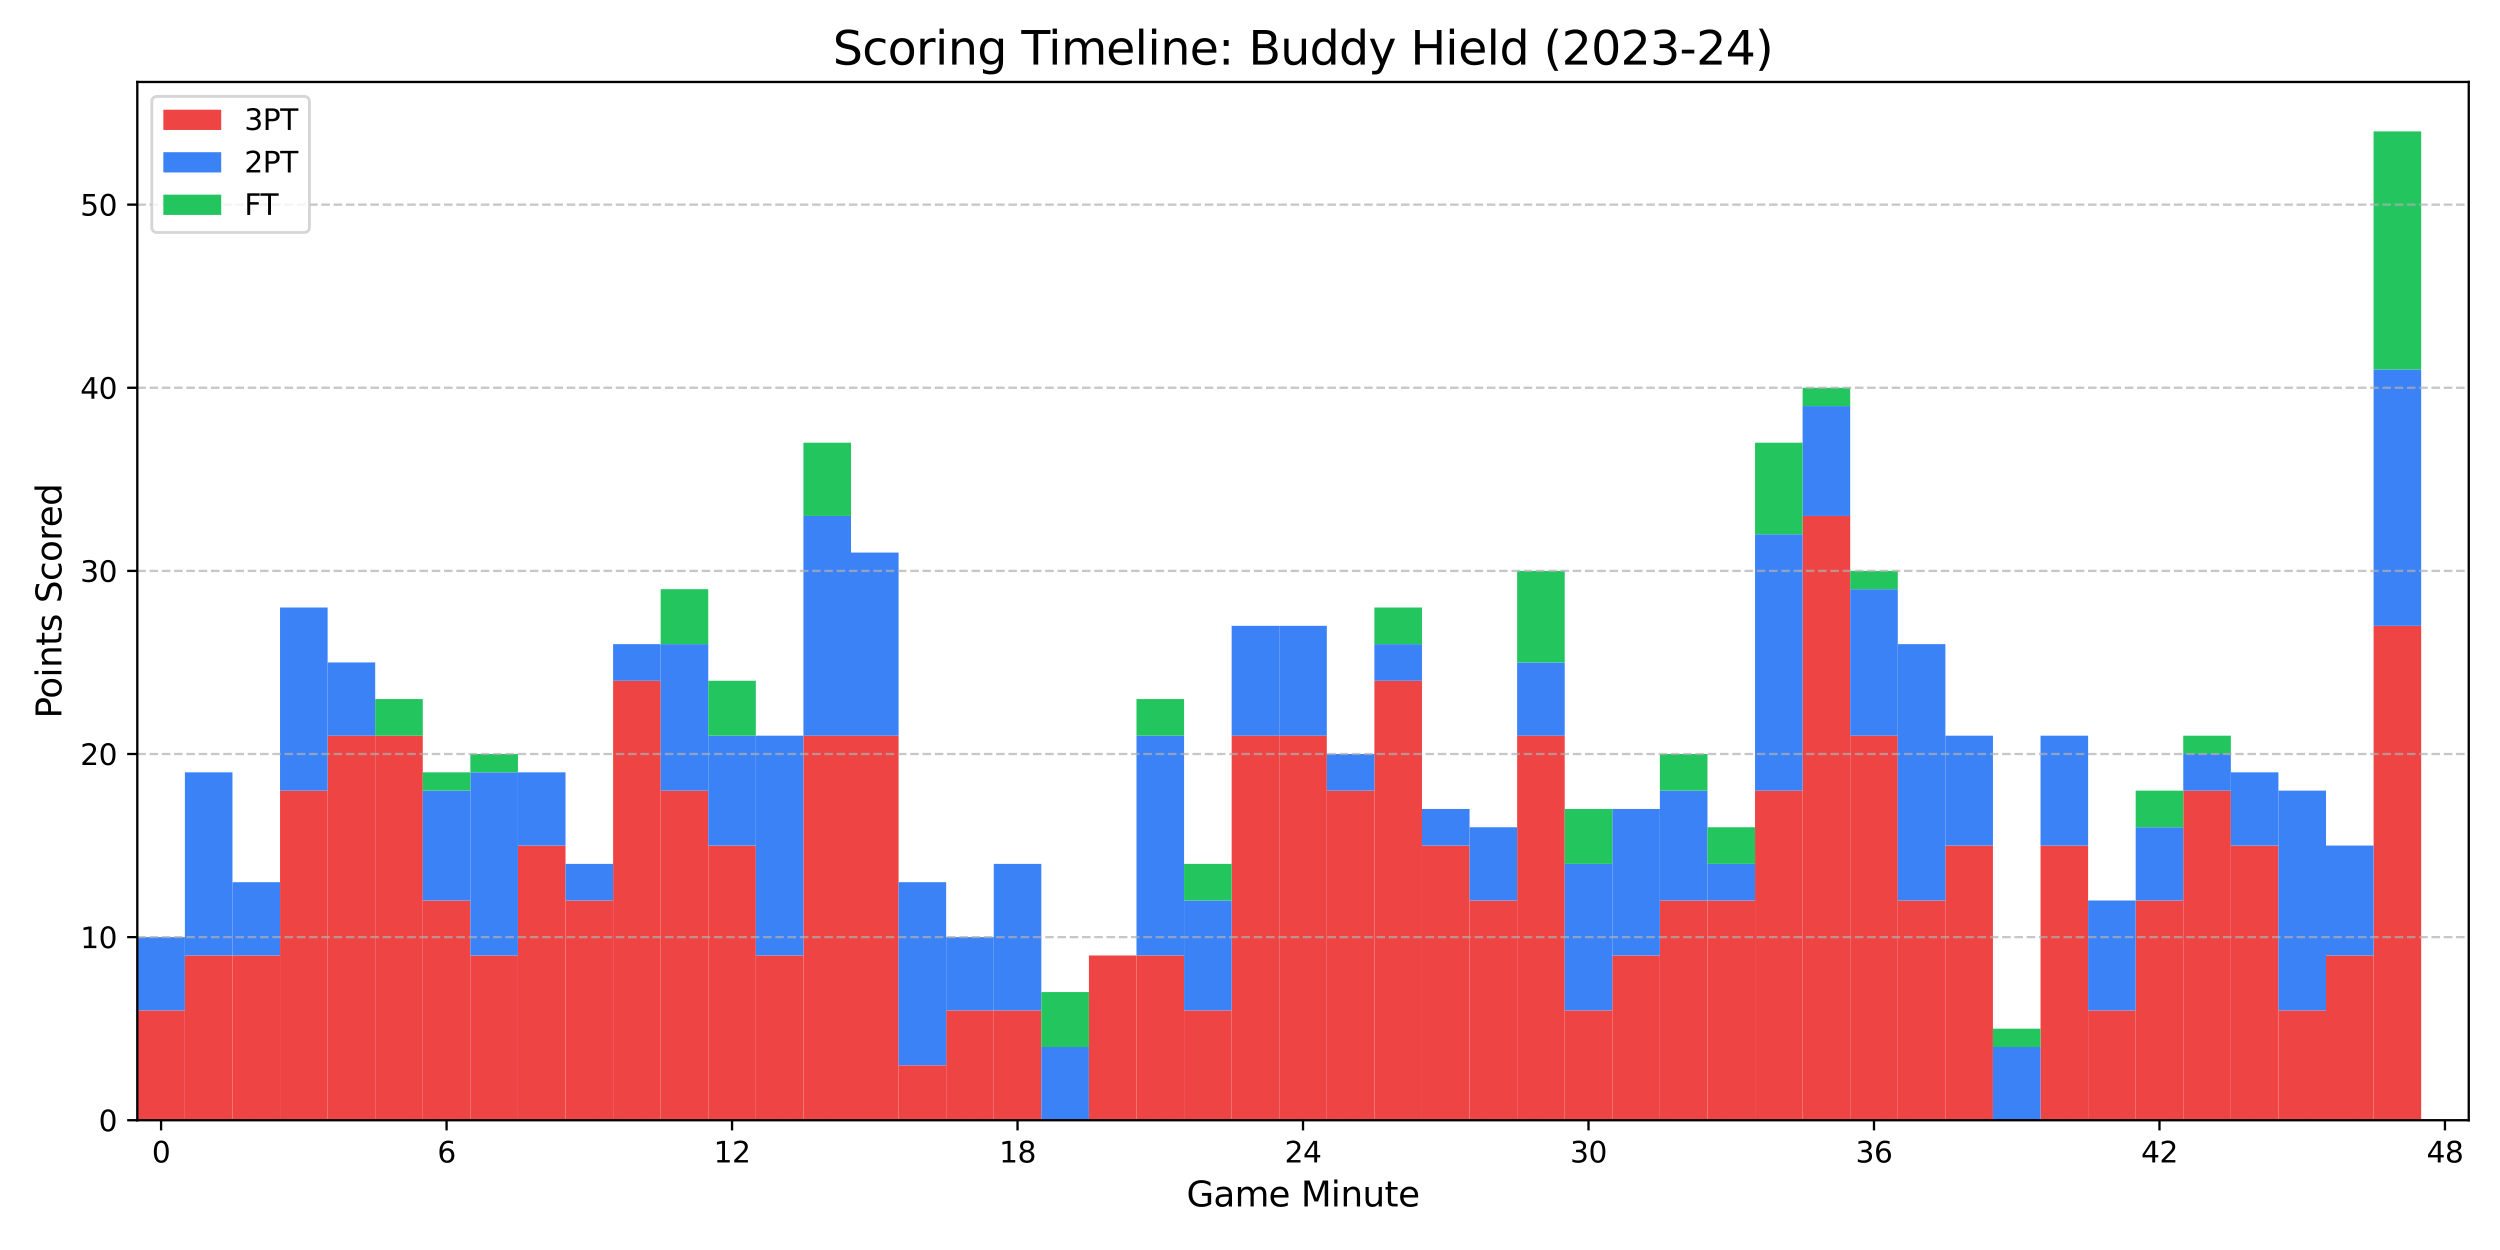 <?xml version="1.0" encoding="utf-8" standalone="no"?>
<!DOCTYPE svg PUBLIC "-//W3C//DTD SVG 1.1//EN"
  "http://www.w3.org/Graphics/SVG/1.1/DTD/svg11.dtd">
<svg xmlns:xlink="http://www.w3.org/1999/xlink" width="864pt" height="432pt" viewBox="0 0 864 432" xmlns="http://www.w3.org/2000/svg" version="1.1">
 <defs>
  <style type="text/css">*{stroke-linejoin: round; stroke-linecap: butt}</style>
 </defs>
 <g id="figure_1">
  <g id="patch_1">
   <path d="M 0 432 
L 864 432 
L 864 0 
L 0 0 
z
" style="fill: #ffffff"/>
  </g>
  <g id="axes_1">
   <g id="patch_2">
    <path d="M 47.45 387.16 
L 853.2 387.16 
L 853.2 28.32 
L 47.45 28.32 
z
" style="fill: #ffffff"/>
   </g>
   <g id="patch_3">
    <path d="M 47.45 387.16 
L 63.894 387.16 
L 63.894 349.188 
L 47.45 349.188 
z
" clip-path="url(#p831d586663)" style="fill: #ef4444"/>
   </g>
   <g id="patch_4">
    <path d="M 63.894 387.16 
L 80.338 387.16 
L 80.338 330.201 
L 63.894 330.201 
z
" clip-path="url(#p831d586663)" style="fill: #ef4444"/>
   </g>
   <g id="patch_5">
    <path d="M 80.338 387.16 
L 96.782 387.16 
L 96.782 330.201 
L 80.338 330.201 
z
" clip-path="url(#p831d586663)" style="fill: #ef4444"/>
   </g>
   <g id="patch_6">
    <path d="M 96.782 387.16 
L 113.226 387.16 
L 113.226 273.243 
L 96.782 273.243 
z
" clip-path="url(#p831d586663)" style="fill: #ef4444"/>
   </g>
   <g id="patch_7">
    <path d="M 113.226 387.16 
L 129.669 387.16 
L 129.669 254.256 
L 113.226 254.256 
z
" clip-path="url(#p831d586663)" style="fill: #ef4444"/>
   </g>
   <g id="patch_8">
    <path d="M 129.669 387.16 
L 146.113 387.16 
L 146.113 254.256 
L 129.669 254.256 
z
" clip-path="url(#p831d586663)" style="fill: #ef4444"/>
   </g>
   <g id="patch_9">
    <path d="M 146.113 387.16 
L 162.557 387.16 
L 162.557 311.215 
L 146.113 311.215 
z
" clip-path="url(#p831d586663)" style="fill: #ef4444"/>
   </g>
   <g id="patch_10">
    <path d="M 162.557 387.16 
L 179.001 387.16 
L 179.001 330.201 
L 162.557 330.201 
z
" clip-path="url(#p831d586663)" style="fill: #ef4444"/>
   </g>
   <g id="patch_11">
    <path d="M 179.001 387.16 
L 195.445 387.16 
L 195.445 292.229 
L 179.001 292.229 
z
" clip-path="url(#p831d586663)" style="fill: #ef4444"/>
   </g>
   <g id="patch_12">
    <path d="M 195.445 387.16 
L 211.889 387.16 
L 211.889 311.215 
L 195.445 311.215 
z
" clip-path="url(#p831d586663)" style="fill: #ef4444"/>
   </g>
   <g id="patch_13">
    <path d="M 211.889 387.16 
L 228.333 387.16 
L 228.333 235.27 
L 211.889 235.27 
z
" clip-path="url(#p831d586663)" style="fill: #ef4444"/>
   </g>
   <g id="patch_14">
    <path d="M 228.333 387.16 
L 244.777 387.16 
L 244.777 273.243 
L 228.333 273.243 
z
" clip-path="url(#p831d586663)" style="fill: #ef4444"/>
   </g>
   <g id="patch_15">
    <path d="M 244.777 387.16 
L 261.22 387.16 
L 261.22 292.229 
L 244.777 292.229 
z
" clip-path="url(#p831d586663)" style="fill: #ef4444"/>
   </g>
   <g id="patch_16">
    <path d="M 261.22 387.16 
L 277.664 387.16 
L 277.664 330.201 
L 261.22 330.201 
z
" clip-path="url(#p831d586663)" style="fill: #ef4444"/>
   </g>
   <g id="patch_17">
    <path d="M 277.664 387.16 
L 294.108 387.16 
L 294.108 254.256 
L 277.664 254.256 
z
" clip-path="url(#p831d586663)" style="fill: #ef4444"/>
   </g>
   <g id="patch_18">
    <path d="M 294.108 387.16 
L 310.552 387.16 
L 310.552 254.256 
L 294.108 254.256 
z
" clip-path="url(#p831d586663)" style="fill: #ef4444"/>
   </g>
   <g id="patch_19">
    <path d="M 310.552 387.16 
L 326.996 387.16 
L 326.996 368.174 
L 310.552 368.174 
z
" clip-path="url(#p831d586663)" style="fill: #ef4444"/>
   </g>
   <g id="patch_20">
    <path d="M 326.996 387.16 
L 343.44 387.16 
L 343.44 349.188 
L 326.996 349.188 
z
" clip-path="url(#p831d586663)" style="fill: #ef4444"/>
   </g>
   <g id="patch_21">
    <path d="M 343.44 387.16 
L 359.884 387.16 
L 359.884 349.188 
L 343.44 349.188 
z
" clip-path="url(#p831d586663)" style="fill: #ef4444"/>
   </g>
   <g id="patch_22">
    <path d="M 359.884 387.16 
L 376.328 387.16 
L 376.328 387.16 
L 359.884 387.16 
z
" clip-path="url(#p831d586663)" style="fill: #ef4444"/>
   </g>
   <g id="patch_23">
    <path d="M 376.328 387.16 
L 392.771 387.16 
L 392.771 330.201 
L 376.328 330.201 
z
" clip-path="url(#p831d586663)" style="fill: #ef4444"/>
   </g>
   <g id="patch_24">
    <path d="M 392.771 387.16 
L 409.215 387.16 
L 409.215 330.201 
L 392.771 330.201 
z
" clip-path="url(#p831d586663)" style="fill: #ef4444"/>
   </g>
   <g id="patch_25">
    <path d="M 409.215 387.16 
L 425.659 387.16 
L 425.659 349.188 
L 409.215 349.188 
z
" clip-path="url(#p831d586663)" style="fill: #ef4444"/>
   </g>
   <g id="patch_26">
    <path d="M 425.659 387.16 
L 442.103 387.16 
L 442.103 254.256 
L 425.659 254.256 
z
" clip-path="url(#p831d586663)" style="fill: #ef4444"/>
   </g>
   <g id="patch_27">
    <path d="M 442.103 387.16 
L 458.547 387.16 
L 458.547 254.256 
L 442.103 254.256 
z
" clip-path="url(#p831d586663)" style="fill: #ef4444"/>
   </g>
   <g id="patch_28">
    <path d="M 458.547 387.16 
L 474.991 387.16 
L 474.991 273.243 
L 458.547 273.243 
z
" clip-path="url(#p831d586663)" style="fill: #ef4444"/>
   </g>
   <g id="patch_29">
    <path d="M 474.991 387.16 
L 491.435 387.16 
L 491.435 235.27 
L 474.991 235.27 
z
" clip-path="url(#p831d586663)" style="fill: #ef4444"/>
   </g>
   <g id="patch_30">
    <path d="M 491.435 387.16 
L 507.879 387.16 
L 507.879 292.229 
L 491.435 292.229 
z
" clip-path="url(#p831d586663)" style="fill: #ef4444"/>
   </g>
   <g id="patch_31">
    <path d="M 507.879 387.16 
L 524.322 387.16 
L 524.322 311.215 
L 507.879 311.215 
z
" clip-path="url(#p831d586663)" style="fill: #ef4444"/>
   </g>
   <g id="patch_32">
    <path d="M 524.322 387.16 
L 540.766 387.16 
L 540.766 254.256 
L 524.322 254.256 
z
" clip-path="url(#p831d586663)" style="fill: #ef4444"/>
   </g>
   <g id="patch_33">
    <path d="M 540.766 387.16 
L 557.21 387.16 
L 557.21 349.188 
L 540.766 349.188 
z
" clip-path="url(#p831d586663)" style="fill: #ef4444"/>
   </g>
   <g id="patch_34">
    <path d="M 557.21 387.16 
L 573.654 387.16 
L 573.654 330.201 
L 557.21 330.201 
z
" clip-path="url(#p831d586663)" style="fill: #ef4444"/>
   </g>
   <g id="patch_35">
    <path d="M 573.654 387.16 
L 590.098 387.16 
L 590.098 311.215 
L 573.654 311.215 
z
" clip-path="url(#p831d586663)" style="fill: #ef4444"/>
   </g>
   <g id="patch_36">
    <path d="M 590.098 387.16 
L 606.542 387.16 
L 606.542 311.215 
L 590.098 311.215 
z
" clip-path="url(#p831d586663)" style="fill: #ef4444"/>
   </g>
   <g id="patch_37">
    <path d="M 606.542 387.16 
L 622.986 387.16 
L 622.986 273.243 
L 606.542 273.243 
z
" clip-path="url(#p831d586663)" style="fill: #ef4444"/>
   </g>
   <g id="patch_38">
    <path d="M 622.986 387.16 
L 639.43 387.16 
L 639.43 178.311 
L 622.986 178.311 
z
" clip-path="url(#p831d586663)" style="fill: #ef4444"/>
   </g>
   <g id="patch_39">
    <path d="M 639.43 387.16 
L 655.873 387.16 
L 655.873 254.256 
L 639.43 254.256 
z
" clip-path="url(#p831d586663)" style="fill: #ef4444"/>
   </g>
   <g id="patch_40">
    <path d="M 655.873 387.16 
L 672.317 387.16 
L 672.317 311.215 
L 655.873 311.215 
z
" clip-path="url(#p831d586663)" style="fill: #ef4444"/>
   </g>
   <g id="patch_41">
    <path d="M 672.317 387.16 
L 688.761 387.16 
L 688.761 292.229 
L 672.317 292.229 
z
" clip-path="url(#p831d586663)" style="fill: #ef4444"/>
   </g>
   <g id="patch_42">
    <path d="M 688.761 387.16 
L 705.205 387.16 
L 705.205 387.16 
L 688.761 387.16 
z
" clip-path="url(#p831d586663)" style="fill: #ef4444"/>
   </g>
   <g id="patch_43">
    <path d="M 705.205 387.16 
L 721.649 387.16 
L 721.649 292.229 
L 705.205 292.229 
z
" clip-path="url(#p831d586663)" style="fill: #ef4444"/>
   </g>
   <g id="patch_44">
    <path d="M 721.649 387.16 
L 738.093 387.16 
L 738.093 349.188 
L 721.649 349.188 
z
" clip-path="url(#p831d586663)" style="fill: #ef4444"/>
   </g>
   <g id="patch_45">
    <path d="M 738.093 387.16 
L 754.537 387.16 
L 754.537 311.215 
L 738.093 311.215 
z
" clip-path="url(#p831d586663)" style="fill: #ef4444"/>
   </g>
   <g id="patch_46">
    <path d="M 754.537 387.16 
L 770.981 387.16 
L 770.981 273.243 
L 754.537 273.243 
z
" clip-path="url(#p831d586663)" style="fill: #ef4444"/>
   </g>
   <g id="patch_47">
    <path d="M 770.981 387.16 
L 787.424 387.16 
L 787.424 292.229 
L 770.981 292.229 
z
" clip-path="url(#p831d586663)" style="fill: #ef4444"/>
   </g>
   <g id="patch_48">
    <path d="M 787.424 387.16 
L 803.868 387.16 
L 803.868 349.188 
L 787.424 349.188 
z
" clip-path="url(#p831d586663)" style="fill: #ef4444"/>
   </g>
   <g id="patch_49">
    <path d="M 803.868 387.16 
L 820.312 387.16 
L 820.312 330.201 
L 803.868 330.201 
z
" clip-path="url(#p831d586663)" style="fill: #ef4444"/>
   </g>
   <g id="patch_50">
    <path d="M 820.312 387.16 
L 836.756 387.16 
L 836.756 216.284 
L 820.312 216.284 
z
" clip-path="url(#p831d586663)" style="fill: #ef4444"/>
   </g>
   <g id="patch_51">
    <path d="M 47.45 349.188 
L 63.894 349.188 
L 63.894 323.873 
L 47.45 323.873 
z
" clip-path="url(#p831d586663)" style="fill: #3b82f6"/>
   </g>
   <g id="patch_52">
    <path d="M 63.894 330.201 
L 80.338 330.201 
L 80.338 266.914 
L 63.894 266.914 
z
" clip-path="url(#p831d586663)" style="fill: #3b82f6"/>
   </g>
   <g id="patch_53">
    <path d="M 80.338 330.201 
L 96.782 330.201 
L 96.782 304.886 
L 80.338 304.886 
z
" clip-path="url(#p831d586663)" style="fill: #3b82f6"/>
   </g>
   <g id="patch_54">
    <path d="M 96.782 273.243 
L 113.226 273.243 
L 113.226 209.955 
L 96.782 209.955 
z
" clip-path="url(#p831d586663)" style="fill: #3b82f6"/>
   </g>
   <g id="patch_55">
    <path d="M 113.226 254.256 
L 129.669 254.256 
L 129.669 228.941 
L 113.226 228.941 
z
" clip-path="url(#p831d586663)" style="fill: #3b82f6"/>
   </g>
   <g id="patch_56">
    <path d="M 129.669 254.256 
L 146.113 254.256 
L 146.113 254.256 
L 129.669 254.256 
z
" clip-path="url(#p831d586663)" style="fill: #3b82f6"/>
   </g>
   <g id="patch_57">
    <path d="M 146.113 311.215 
L 162.557 311.215 
L 162.557 273.243 
L 146.113 273.243 
z
" clip-path="url(#p831d586663)" style="fill: #3b82f6"/>
   </g>
   <g id="patch_58">
    <path d="M 162.557 330.201 
L 179.001 330.201 
L 179.001 266.914 
L 162.557 266.914 
z
" clip-path="url(#p831d586663)" style="fill: #3b82f6"/>
   </g>
   <g id="patch_59">
    <path d="M 179.001 292.229 
L 195.445 292.229 
L 195.445 266.914 
L 179.001 266.914 
z
" clip-path="url(#p831d586663)" style="fill: #3b82f6"/>
   </g>
   <g id="patch_60">
    <path d="M 195.445 311.215 
L 211.889 311.215 
L 211.889 298.558 
L 195.445 298.558 
z
" clip-path="url(#p831d586663)" style="fill: #3b82f6"/>
   </g>
   <g id="patch_61">
    <path d="M 211.889 235.27 
L 228.333 235.27 
L 228.333 222.613 
L 211.889 222.613 
z
" clip-path="url(#p831d586663)" style="fill: #3b82f6"/>
   </g>
   <g id="patch_62">
    <path d="M 228.333 273.243 
L 244.777 273.243 
L 244.777 222.613 
L 228.333 222.613 
z
" clip-path="url(#p831d586663)" style="fill: #3b82f6"/>
   </g>
   <g id="patch_63">
    <path d="M 244.777 292.229 
L 261.22 292.229 
L 261.22 254.256 
L 244.777 254.256 
z
" clip-path="url(#p831d586663)" style="fill: #3b82f6"/>
   </g>
   <g id="patch_64">
    <path d="M 261.22 330.201 
L 277.664 330.201 
L 277.664 254.256 
L 261.22 254.256 
z
" clip-path="url(#p831d586663)" style="fill: #3b82f6"/>
   </g>
   <g id="patch_65">
    <path d="M 277.664 254.256 
L 294.108 254.256 
L 294.108 178.311 
L 277.664 178.311 
z
" clip-path="url(#p831d586663)" style="fill: #3b82f6"/>
   </g>
   <g id="patch_66">
    <path d="M 294.108 254.256 
L 310.552 254.256 
L 310.552 190.969 
L 294.108 190.969 
z
" clip-path="url(#p831d586663)" style="fill: #3b82f6"/>
   </g>
   <g id="patch_67">
    <path d="M 310.552 368.174 
L 326.996 368.174 
L 326.996 304.886 
L 310.552 304.886 
z
" clip-path="url(#p831d586663)" style="fill: #3b82f6"/>
   </g>
   <g id="patch_68">
    <path d="M 326.996 349.188 
L 343.44 349.188 
L 343.44 323.873 
L 326.996 323.873 
z
" clip-path="url(#p831d586663)" style="fill: #3b82f6"/>
   </g>
   <g id="patch_69">
    <path d="M 343.44 349.188 
L 359.884 349.188 
L 359.884 298.558 
L 343.44 298.558 
z
" clip-path="url(#p831d586663)" style="fill: #3b82f6"/>
   </g>
   <g id="patch_70">
    <path d="M 359.884 387.16 
L 376.328 387.16 
L 376.328 361.845 
L 359.884 361.845 
z
" clip-path="url(#p831d586663)" style="fill: #3b82f6"/>
   </g>
   <g id="patch_71">
    <path d="M 376.328 330.201 
L 392.771 330.201 
L 392.771 330.201 
L 376.328 330.201 
z
" clip-path="url(#p831d586663)" style="fill: #3b82f6"/>
   </g>
   <g id="patch_72">
    <path d="M 392.771 330.201 
L 409.215 330.201 
L 409.215 254.256 
L 392.771 254.256 
z
" clip-path="url(#p831d586663)" style="fill: #3b82f6"/>
   </g>
   <g id="patch_73">
    <path d="M 409.215 349.188 
L 425.659 349.188 
L 425.659 311.215 
L 409.215 311.215 
z
" clip-path="url(#p831d586663)" style="fill: #3b82f6"/>
   </g>
   <g id="patch_74">
    <path d="M 425.659 254.256 
L 442.103 254.256 
L 442.103 216.284 
L 425.659 216.284 
z
" clip-path="url(#p831d586663)" style="fill: #3b82f6"/>
   </g>
   <g id="patch_75">
    <path d="M 442.103 254.256 
L 458.547 254.256 
L 458.547 216.284 
L 442.103 216.284 
z
" clip-path="url(#p831d586663)" style="fill: #3b82f6"/>
   </g>
   <g id="patch_76">
    <path d="M 458.547 273.243 
L 474.991 273.243 
L 474.991 260.585 
L 458.547 260.585 
z
" clip-path="url(#p831d586663)" style="fill: #3b82f6"/>
   </g>
   <g id="patch_77">
    <path d="M 474.991 235.27 
L 491.435 235.27 
L 491.435 222.613 
L 474.991 222.613 
z
" clip-path="url(#p831d586663)" style="fill: #3b82f6"/>
   </g>
   <g id="patch_78">
    <path d="M 491.435 292.229 
L 507.879 292.229 
L 507.879 279.571 
L 491.435 279.571 
z
" clip-path="url(#p831d586663)" style="fill: #3b82f6"/>
   </g>
   <g id="patch_79">
    <path d="M 507.879 311.215 
L 524.322 311.215 
L 524.322 285.9 
L 507.879 285.9 
z
" clip-path="url(#p831d586663)" style="fill: #3b82f6"/>
   </g>
   <g id="patch_80">
    <path d="M 524.322 254.256 
L 540.766 254.256 
L 540.766 228.941 
L 524.322 228.941 
z
" clip-path="url(#p831d586663)" style="fill: #3b82f6"/>
   </g>
   <g id="patch_81">
    <path d="M 540.766 349.188 
L 557.21 349.188 
L 557.21 298.558 
L 540.766 298.558 
z
" clip-path="url(#p831d586663)" style="fill: #3b82f6"/>
   </g>
   <g id="patch_82">
    <path d="M 557.21 330.201 
L 573.654 330.201 
L 573.654 279.571 
L 557.21 279.571 
z
" clip-path="url(#p831d586663)" style="fill: #3b82f6"/>
   </g>
   <g id="patch_83">
    <path d="M 573.654 311.215 
L 590.098 311.215 
L 590.098 273.243 
L 573.654 273.243 
z
" clip-path="url(#p831d586663)" style="fill: #3b82f6"/>
   </g>
   <g id="patch_84">
    <path d="M 590.098 311.215 
L 606.542 311.215 
L 606.542 298.558 
L 590.098 298.558 
z
" clip-path="url(#p831d586663)" style="fill: #3b82f6"/>
   </g>
   <g id="patch_85">
    <path d="M 606.542 273.243 
L 622.986 273.243 
L 622.986 184.64 
L 606.542 184.64 
z
" clip-path="url(#p831d586663)" style="fill: #3b82f6"/>
   </g>
   <g id="patch_86">
    <path d="M 622.986 178.311 
L 639.43 178.311 
L 639.43 140.339 
L 622.986 140.339 
z
" clip-path="url(#p831d586663)" style="fill: #3b82f6"/>
   </g>
   <g id="patch_87">
    <path d="M 639.43 254.256 
L 655.873 254.256 
L 655.873 203.626 
L 639.43 203.626 
z
" clip-path="url(#p831d586663)" style="fill: #3b82f6"/>
   </g>
   <g id="patch_88">
    <path d="M 655.873 311.215 
L 672.317 311.215 
L 672.317 222.613 
L 655.873 222.613 
z
" clip-path="url(#p831d586663)" style="fill: #3b82f6"/>
   </g>
   <g id="patch_89">
    <path d="M 672.317 292.229 
L 688.761 292.229 
L 688.761 254.256 
L 672.317 254.256 
z
" clip-path="url(#p831d586663)" style="fill: #3b82f6"/>
   </g>
   <g id="patch_90">
    <path d="M 688.761 387.16 
L 705.205 387.16 
L 705.205 361.845 
L 688.761 361.845 
z
" clip-path="url(#p831d586663)" style="fill: #3b82f6"/>
   </g>
   <g id="patch_91">
    <path d="M 705.205 292.229 
L 721.649 292.229 
L 721.649 254.256 
L 705.205 254.256 
z
" clip-path="url(#p831d586663)" style="fill: #3b82f6"/>
   </g>
   <g id="patch_92">
    <path d="M 721.649 349.188 
L 738.093 349.188 
L 738.093 311.215 
L 721.649 311.215 
z
" clip-path="url(#p831d586663)" style="fill: #3b82f6"/>
   </g>
   <g id="patch_93">
    <path d="M 738.093 311.215 
L 754.537 311.215 
L 754.537 285.9 
L 738.093 285.9 
z
" clip-path="url(#p831d586663)" style="fill: #3b82f6"/>
   </g>
   <g id="patch_94">
    <path d="M 754.537 273.243 
L 770.981 273.243 
L 770.981 260.585 
L 754.537 260.585 
z
" clip-path="url(#p831d586663)" style="fill: #3b82f6"/>
   </g>
   <g id="patch_95">
    <path d="M 770.981 292.229 
L 787.424 292.229 
L 787.424 266.914 
L 770.981 266.914 
z
" clip-path="url(#p831d586663)" style="fill: #3b82f6"/>
   </g>
   <g id="patch_96">
    <path d="M 787.424 349.188 
L 803.868 349.188 
L 803.868 273.243 
L 787.424 273.243 
z
" clip-path="url(#p831d586663)" style="fill: #3b82f6"/>
   </g>
   <g id="patch_97">
    <path d="M 803.868 330.201 
L 820.312 330.201 
L 820.312 292.229 
L 803.868 292.229 
z
" clip-path="url(#p831d586663)" style="fill: #3b82f6"/>
   </g>
   <g id="patch_98">
    <path d="M 820.312 216.284 
L 836.756 216.284 
L 836.756 127.681 
L 820.312 127.681 
z
" clip-path="url(#p831d586663)" style="fill: #3b82f6"/>
   </g>
   <g id="patch_99">
    <path d="M 47.45 323.873 
L 63.894 323.873 
L 63.894 323.873 
L 47.45 323.873 
z
" clip-path="url(#p831d586663)" style="fill: #22c55e"/>
   </g>
   <g id="patch_100">
    <path d="M 63.894 266.914 
L 80.338 266.914 
L 80.338 266.914 
L 63.894 266.914 
z
" clip-path="url(#p831d586663)" style="fill: #22c55e"/>
   </g>
   <g id="patch_101">
    <path d="M 80.338 304.886 
L 96.782 304.886 
L 96.782 304.886 
L 80.338 304.886 
z
" clip-path="url(#p831d586663)" style="fill: #22c55e"/>
   </g>
   <g id="patch_102">
    <path d="M 96.782 209.955 
L 113.226 209.955 
L 113.226 209.955 
L 96.782 209.955 
z
" clip-path="url(#p831d586663)" style="fill: #22c55e"/>
   </g>
   <g id="patch_103">
    <path d="M 113.226 228.941 
L 129.669 228.941 
L 129.669 228.941 
L 113.226 228.941 
z
" clip-path="url(#p831d586663)" style="fill: #22c55e"/>
   </g>
   <g id="patch_104">
    <path d="M 129.669 254.256 
L 146.113 254.256 
L 146.113 241.599 
L 129.669 241.599 
z
" clip-path="url(#p831d586663)" style="fill: #22c55e"/>
   </g>
   <g id="patch_105">
    <path d="M 146.113 273.243 
L 162.557 273.243 
L 162.557 266.914 
L 146.113 266.914 
z
" clip-path="url(#p831d586663)" style="fill: #22c55e"/>
   </g>
   <g id="patch_106">
    <path d="M 162.557 266.914 
L 179.001 266.914 
L 179.001 260.585 
L 162.557 260.585 
z
" clip-path="url(#p831d586663)" style="fill: #22c55e"/>
   </g>
   <g id="patch_107">
    <path d="M 179.001 266.914 
L 195.445 266.914 
L 195.445 266.914 
L 179.001 266.914 
z
" clip-path="url(#p831d586663)" style="fill: #22c55e"/>
   </g>
   <g id="patch_108">
    <path d="M 195.445 298.558 
L 211.889 298.558 
L 211.889 298.558 
L 195.445 298.558 
z
" clip-path="url(#p831d586663)" style="fill: #22c55e"/>
   </g>
   <g id="patch_109">
    <path d="M 211.889 222.613 
L 228.333 222.613 
L 228.333 222.613 
L 211.889 222.613 
z
" clip-path="url(#p831d586663)" style="fill: #22c55e"/>
   </g>
   <g id="patch_110">
    <path d="M 228.333 222.613 
L 244.777 222.613 
L 244.777 203.626 
L 228.333 203.626 
z
" clip-path="url(#p831d586663)" style="fill: #22c55e"/>
   </g>
   <g id="patch_111">
    <path d="M 244.777 254.256 
L 261.22 254.256 
L 261.22 235.27 
L 244.777 235.27 
z
" clip-path="url(#p831d586663)" style="fill: #22c55e"/>
   </g>
   <g id="patch_112">
    <path d="M 261.22 254.256 
L 277.664 254.256 
L 277.664 254.256 
L 261.22 254.256 
z
" clip-path="url(#p831d586663)" style="fill: #22c55e"/>
   </g>
   <g id="patch_113">
    <path d="M 277.664 178.311 
L 294.108 178.311 
L 294.108 152.996 
L 277.664 152.996 
z
" clip-path="url(#p831d586663)" style="fill: #22c55e"/>
   </g>
   <g id="patch_114">
    <path d="M 294.108 190.969 
L 310.552 190.969 
L 310.552 190.969 
L 294.108 190.969 
z
" clip-path="url(#p831d586663)" style="fill: #22c55e"/>
   </g>
   <g id="patch_115">
    <path d="M 310.552 304.886 
L 326.996 304.886 
L 326.996 304.886 
L 310.552 304.886 
z
" clip-path="url(#p831d586663)" style="fill: #22c55e"/>
   </g>
   <g id="patch_116">
    <path d="M 326.996 323.873 
L 343.44 323.873 
L 343.44 323.873 
L 326.996 323.873 
z
" clip-path="url(#p831d586663)" style="fill: #22c55e"/>
   </g>
   <g id="patch_117">
    <path d="M 343.44 298.558 
L 359.884 298.558 
L 359.884 298.558 
L 343.44 298.558 
z
" clip-path="url(#p831d586663)" style="fill: #22c55e"/>
   </g>
   <g id="patch_118">
    <path d="M 359.884 361.845 
L 376.328 361.845 
L 376.328 342.859 
L 359.884 342.859 
z
" clip-path="url(#p831d586663)" style="fill: #22c55e"/>
   </g>
   <g id="patch_119">
    <path d="M 376.328 330.201 
L 392.771 330.201 
L 392.771 330.201 
L 376.328 330.201 
z
" clip-path="url(#p831d586663)" style="fill: #22c55e"/>
   </g>
   <g id="patch_120">
    <path d="M 392.771 254.256 
L 409.215 254.256 
L 409.215 241.599 
L 392.771 241.599 
z
" clip-path="url(#p831d586663)" style="fill: #22c55e"/>
   </g>
   <g id="patch_121">
    <path d="M 409.215 311.215 
L 425.659 311.215 
L 425.659 298.558 
L 409.215 298.558 
z
" clip-path="url(#p831d586663)" style="fill: #22c55e"/>
   </g>
   <g id="patch_122">
    <path d="M 425.659 216.284 
L 442.103 216.284 
L 442.103 216.284 
L 425.659 216.284 
z
" clip-path="url(#p831d586663)" style="fill: #22c55e"/>
   </g>
   <g id="patch_123">
    <path d="M 442.103 216.284 
L 458.547 216.284 
L 458.547 216.284 
L 442.103 216.284 
z
" clip-path="url(#p831d586663)" style="fill: #22c55e"/>
   </g>
   <g id="patch_124">
    <path d="M 458.547 260.585 
L 474.991 260.585 
L 474.991 260.585 
L 458.547 260.585 
z
" clip-path="url(#p831d586663)" style="fill: #22c55e"/>
   </g>
   <g id="patch_125">
    <path d="M 474.991 222.613 
L 491.435 222.613 
L 491.435 209.955 
L 474.991 209.955 
z
" clip-path="url(#p831d586663)" style="fill: #22c55e"/>
   </g>
   <g id="patch_126">
    <path d="M 491.435 279.571 
L 507.879 279.571 
L 507.879 279.571 
L 491.435 279.571 
z
" clip-path="url(#p831d586663)" style="fill: #22c55e"/>
   </g>
   <g id="patch_127">
    <path d="M 507.879 285.9 
L 524.322 285.9 
L 524.322 285.9 
L 507.879 285.9 
z
" clip-path="url(#p831d586663)" style="fill: #22c55e"/>
   </g>
   <g id="patch_128">
    <path d="M 524.322 228.941 
L 540.766 228.941 
L 540.766 197.298 
L 524.322 197.298 
z
" clip-path="url(#p831d586663)" style="fill: #22c55e"/>
   </g>
   <g id="patch_129">
    <path d="M 540.766 298.558 
L 557.21 298.558 
L 557.21 279.571 
L 540.766 279.571 
z
" clip-path="url(#p831d586663)" style="fill: #22c55e"/>
   </g>
   <g id="patch_130">
    <path d="M 557.21 279.571 
L 573.654 279.571 
L 573.654 279.571 
L 557.21 279.571 
z
" clip-path="url(#p831d586663)" style="fill: #22c55e"/>
   </g>
   <g id="patch_131">
    <path d="M 573.654 273.243 
L 590.098 273.243 
L 590.098 260.585 
L 573.654 260.585 
z
" clip-path="url(#p831d586663)" style="fill: #22c55e"/>
   </g>
   <g id="patch_132">
    <path d="M 590.098 298.558 
L 606.542 298.558 
L 606.542 285.9 
L 590.098 285.9 
z
" clip-path="url(#p831d586663)" style="fill: #22c55e"/>
   </g>
   <g id="patch_133">
    <path d="M 606.542 184.64 
L 622.986 184.64 
L 622.986 152.996 
L 606.542 152.996 
z
" clip-path="url(#p831d586663)" style="fill: #22c55e"/>
   </g>
   <g id="patch_134">
    <path d="M 622.986 140.339 
L 639.43 140.339 
L 639.43 134.01 
L 622.986 134.01 
z
" clip-path="url(#p831d586663)" style="fill: #22c55e"/>
   </g>
   <g id="patch_135">
    <path d="M 639.43 203.626 
L 655.873 203.626 
L 655.873 197.298 
L 639.43 197.298 
z
" clip-path="url(#p831d586663)" style="fill: #22c55e"/>
   </g>
   <g id="patch_136">
    <path d="M 655.873 222.613 
L 672.317 222.613 
L 672.317 222.613 
L 655.873 222.613 
z
" clip-path="url(#p831d586663)" style="fill: #22c55e"/>
   </g>
   <g id="patch_137">
    <path d="M 672.317 254.256 
L 688.761 254.256 
L 688.761 254.256 
L 672.317 254.256 
z
" clip-path="url(#p831d586663)" style="fill: #22c55e"/>
   </g>
   <g id="patch_138">
    <path d="M 688.761 361.845 
L 705.205 361.845 
L 705.205 355.516 
L 688.761 355.516 
z
" clip-path="url(#p831d586663)" style="fill: #22c55e"/>
   </g>
   <g id="patch_139">
    <path d="M 705.205 254.256 
L 721.649 254.256 
L 721.649 254.256 
L 705.205 254.256 
z
" clip-path="url(#p831d586663)" style="fill: #22c55e"/>
   </g>
   <g id="patch_140">
    <path d="M 721.649 311.215 
L 738.093 311.215 
L 738.093 311.215 
L 721.649 311.215 
z
" clip-path="url(#p831d586663)" style="fill: #22c55e"/>
   </g>
   <g id="patch_141">
    <path d="M 738.093 285.9 
L 754.537 285.9 
L 754.537 273.243 
L 738.093 273.243 
z
" clip-path="url(#p831d586663)" style="fill: #22c55e"/>
   </g>
   <g id="patch_142">
    <path d="M 754.537 260.585 
L 770.981 260.585 
L 770.981 254.256 
L 754.537 254.256 
z
" clip-path="url(#p831d586663)" style="fill: #22c55e"/>
   </g>
   <g id="patch_143">
    <path d="M 770.981 266.914 
L 787.424 266.914 
L 787.424 266.914 
L 770.981 266.914 
z
" clip-path="url(#p831d586663)" style="fill: #22c55e"/>
   </g>
   <g id="patch_144">
    <path d="M 787.424 273.243 
L 803.868 273.243 
L 803.868 273.243 
L 787.424 273.243 
z
" clip-path="url(#p831d586663)" style="fill: #22c55e"/>
   </g>
   <g id="patch_145">
    <path d="M 803.868 292.229 
L 820.312 292.229 
L 820.312 292.229 
L 803.868 292.229 
z
" clip-path="url(#p831d586663)" style="fill: #22c55e"/>
   </g>
   <g id="patch_146">
    <path d="M 820.312 127.681 
L 836.756 127.681 
L 836.756 45.408 
L 820.312 45.408 
z
" clip-path="url(#p831d586663)" style="fill: #22c55e"/>
   </g>
   <g id="matplotlib.axis_1">
    <g id="xtick_1">
     <g id="line2d_1">
      <defs>
       <path id="mb27bc7645c" d="M 0 0 
L 0 3.5 
" style="stroke: #000000; stroke-width: 0.8"/>
      </defs>
      <g>
       <use xlink:href="#mb27bc7645c" x="55.672" y="387.16" style="stroke: #000000; stroke-width: 0.8"/>
      </g>
     </g>
     <g id="text_1">
      <!-- 0 -->
      <g transform="translate(52.491 401.758) scale(0.1 -0.1)">
       <defs>
        <path id="DejaVuSans-30" d="M 2034 4250 
Q 1547 4250 1301 3770 
Q 1056 3291 1056 2328 
Q 1056 1369 1301 889 
Q 1547 409 2034 409 
Q 2525 409 2770 889 
Q 3016 1369 3016 2328 
Q 3016 3291 2770 3770 
Q 2525 4250 2034 4250 
z
M 2034 4750 
Q 2819 4750 3233 4129 
Q 3647 3509 3647 2328 
Q 3647 1150 3233 529 
Q 2819 -91 2034 -91 
Q 1250 -91 836 529 
Q 422 1150 422 2328 
Q 422 3509 836 4129 
Q 1250 4750 2034 4750 
z
" transform="scale(0.016)"/>
       </defs>
       <use xlink:href="#DejaVuSans-30"/>
      </g>
     </g>
    </g>
    <g id="xtick_2">
     <g id="line2d_2">
      <g>
       <use xlink:href="#mb27bc7645c" x="154.335" y="387.16" style="stroke: #000000; stroke-width: 0.8"/>
      </g>
     </g>
     <g id="text_2">
      <!-- 6 -->
      <g transform="translate(151.154 401.758) scale(0.1 -0.1)">
       <defs>
        <path id="DejaVuSans-36" d="M 2113 2584 
Q 1688 2584 1439 2293 
Q 1191 2003 1191 1497 
Q 1191 994 1439 701 
Q 1688 409 2113 409 
Q 2538 409 2786 701 
Q 3034 994 3034 1497 
Q 3034 2003 2786 2293 
Q 2538 2584 2113 2584 
z
M 3366 4563 
L 3366 3988 
Q 3128 4100 2886 4159 
Q 2644 4219 2406 4219 
Q 1781 4219 1451 3797 
Q 1122 3375 1075 2522 
Q 1259 2794 1537 2939 
Q 1816 3084 2150 3084 
Q 2853 3084 3261 2657 
Q 3669 2231 3669 1497 
Q 3669 778 3244 343 
Q 2819 -91 2113 -91 
Q 1303 -91 875 529 
Q 447 1150 447 2328 
Q 447 3434 972 4092 
Q 1497 4750 2381 4750 
Q 2619 4750 2861 4703 
Q 3103 4656 3366 4563 
z
" transform="scale(0.016)"/>
       </defs>
       <use xlink:href="#DejaVuSans-36"/>
      </g>
     </g>
    </g>
    <g id="xtick_3">
     <g id="line2d_3">
      <g>
       <use xlink:href="#mb27bc7645c" x="252.998" y="387.16" style="stroke: #000000; stroke-width: 0.8"/>
      </g>
     </g>
     <g id="text_3">
      <!-- 12 -->
      <g transform="translate(246.636 401.758) scale(0.1 -0.1)">
       <defs>
        <path id="DejaVuSans-31" d="M 794 531 
L 1825 531 
L 1825 4091 
L 703 3866 
L 703 4441 
L 1819 4666 
L 2450 4666 
L 2450 531 
L 3481 531 
L 3481 0 
L 794 0 
L 794 531 
z
" transform="scale(0.016)"/>
        <path id="DejaVuSans-32" d="M 1228 531 
L 3431 531 
L 3431 0 
L 469 0 
L 469 531 
Q 828 903 1448 1529 
Q 2069 2156 2228 2338 
Q 2531 2678 2651 2914 
Q 2772 3150 2772 3378 
Q 2772 3750 2511 3984 
Q 2250 4219 1831 4219 
Q 1534 4219 1204 4116 
Q 875 4013 500 3803 
L 500 4441 
Q 881 4594 1212 4672 
Q 1544 4750 1819 4750 
Q 2544 4750 2975 4387 
Q 3406 4025 3406 3419 
Q 3406 3131 3298 2873 
Q 3191 2616 2906 2266 
Q 2828 2175 2409 1742 
Q 1991 1309 1228 531 
z
" transform="scale(0.016)"/>
       </defs>
       <use xlink:href="#DejaVuSans-31"/>
       <use xlink:href="#DejaVuSans-32" transform="translate(63.623 0)"/>
      </g>
     </g>
    </g>
    <g id="xtick_4">
     <g id="line2d_4">
      <g>
       <use xlink:href="#mb27bc7645c" x="351.662" y="387.16" style="stroke: #000000; stroke-width: 0.8"/>
      </g>
     </g>
     <g id="text_4">
      <!-- 18 -->
      <g transform="translate(345.299 401.758) scale(0.1 -0.1)">
       <defs>
        <path id="DejaVuSans-38" d="M 2034 2216 
Q 1584 2216 1326 1975 
Q 1069 1734 1069 1313 
Q 1069 891 1326 650 
Q 1584 409 2034 409 
Q 2484 409 2743 651 
Q 3003 894 3003 1313 
Q 3003 1734 2745 1975 
Q 2488 2216 2034 2216 
z
M 1403 2484 
Q 997 2584 770 2862 
Q 544 3141 544 3541 
Q 544 4100 942 4425 
Q 1341 4750 2034 4750 
Q 2731 4750 3128 4425 
Q 3525 4100 3525 3541 
Q 3525 3141 3298 2862 
Q 3072 2584 2669 2484 
Q 3125 2378 3379 2068 
Q 3634 1759 3634 1313 
Q 3634 634 3220 271 
Q 2806 -91 2034 -91 
Q 1263 -91 848 271 
Q 434 634 434 1313 
Q 434 1759 690 2068 
Q 947 2378 1403 2484 
z
M 1172 3481 
Q 1172 3119 1398 2916 
Q 1625 2713 2034 2713 
Q 2441 2713 2670 2916 
Q 2900 3119 2900 3481 
Q 2900 3844 2670 4047 
Q 2441 4250 2034 4250 
Q 1625 4250 1398 4047 
Q 1172 3844 1172 3481 
z
" transform="scale(0.016)"/>
       </defs>
       <use xlink:href="#DejaVuSans-31"/>
       <use xlink:href="#DejaVuSans-38" transform="translate(63.623 0)"/>
      </g>
     </g>
    </g>
    <g id="xtick_5">
     <g id="line2d_5">
      <g>
       <use xlink:href="#mb27bc7645c" x="450.325" y="387.16" style="stroke: #000000; stroke-width: 0.8"/>
      </g>
     </g>
     <g id="text_5">
      <!-- 24 -->
      <g transform="translate(443.962 401.758) scale(0.1 -0.1)">
       <defs>
        <path id="DejaVuSans-34" d="M 2419 4116 
L 825 1625 
L 2419 1625 
L 2419 4116 
z
M 2253 4666 
L 3047 4666 
L 3047 1625 
L 3713 1625 
L 3713 1100 
L 3047 1100 
L 3047 0 
L 2419 0 
L 2419 1100 
L 313 1100 
L 313 1709 
L 2253 4666 
z
" transform="scale(0.016)"/>
       </defs>
       <use xlink:href="#DejaVuSans-32"/>
       <use xlink:href="#DejaVuSans-34" transform="translate(63.623 0)"/>
      </g>
     </g>
    </g>
    <g id="xtick_6">
     <g id="line2d_6">
      <g>
       <use xlink:href="#mb27bc7645c" x="548.988" y="387.16" style="stroke: #000000; stroke-width: 0.8"/>
      </g>
     </g>
     <g id="text_6">
      <!-- 30 -->
      <g transform="translate(542.626 401.758) scale(0.1 -0.1)">
       <defs>
        <path id="DejaVuSans-33" d="M 2597 2516 
Q 3050 2419 3304 2112 
Q 3559 1806 3559 1356 
Q 3559 666 3084 287 
Q 2609 -91 1734 -91 
Q 1441 -91 1130 -33 
Q 819 25 488 141 
L 488 750 
Q 750 597 1062 519 
Q 1375 441 1716 441 
Q 2309 441 2620 675 
Q 2931 909 2931 1356 
Q 2931 1769 2642 2001 
Q 2353 2234 1838 2234 
L 1294 2234 
L 1294 2753 
L 1863 2753 
Q 2328 2753 2575 2939 
Q 2822 3125 2822 3475 
Q 2822 3834 2567 4026 
Q 2313 4219 1838 4219 
Q 1578 4219 1281 4162 
Q 984 4106 628 3988 
L 628 4550 
Q 988 4650 1302 4700 
Q 1616 4750 1894 4750 
Q 2613 4750 3031 4423 
Q 3450 4097 3450 3541 
Q 3450 3153 3228 2886 
Q 3006 2619 2597 2516 
z
" transform="scale(0.016)"/>
       </defs>
       <use xlink:href="#DejaVuSans-33"/>
       <use xlink:href="#DejaVuSans-30" transform="translate(63.623 0)"/>
      </g>
     </g>
    </g>
    <g id="xtick_7">
     <g id="line2d_7">
      <g>
       <use xlink:href="#mb27bc7645c" x="647.652" y="387.16" style="stroke: #000000; stroke-width: 0.8"/>
      </g>
     </g>
     <g id="text_7">
      <!-- 36 -->
      <g transform="translate(641.289 401.758) scale(0.1 -0.1)">
       <use xlink:href="#DejaVuSans-33"/>
       <use xlink:href="#DejaVuSans-36" transform="translate(63.623 0)"/>
      </g>
     </g>
    </g>
    <g id="xtick_8">
     <g id="line2d_8">
      <g>
       <use xlink:href="#mb27bc7645c" x="746.315" y="387.16" style="stroke: #000000; stroke-width: 0.8"/>
      </g>
     </g>
     <g id="text_8">
      <!-- 42 -->
      <g transform="translate(739.952 401.758) scale(0.1 -0.1)">
       <use xlink:href="#DejaVuSans-34"/>
       <use xlink:href="#DejaVuSans-32" transform="translate(63.623 0)"/>
      </g>
     </g>
    </g>
    <g id="xtick_9">
     <g id="line2d_9">
      <g>
       <use xlink:href="#mb27bc7645c" x="844.978" y="387.16" style="stroke: #000000; stroke-width: 0.8"/>
      </g>
     </g>
     <g id="text_9">
      <!-- 48 -->
      <g transform="translate(838.616 401.758) scale(0.1 -0.1)">
       <use xlink:href="#DejaVuSans-34"/>
       <use xlink:href="#DejaVuSans-38" transform="translate(63.623 0)"/>
      </g>
     </g>
    </g>
    <g id="text_10">
     <!-- Game Minute -->
     <g transform="translate(410.063 416.956) scale(0.12 -0.12)">
      <defs>
       <path id="DejaVuSans-47" d="M 3809 666 
L 3809 1919 
L 2778 1919 
L 2778 2438 
L 4434 2438 
L 4434 434 
Q 4069 175 3628 42 
Q 3188 -91 2688 -91 
Q 1594 -91 976 548 
Q 359 1188 359 2328 
Q 359 3472 976 4111 
Q 1594 4750 2688 4750 
Q 3144 4750 3555 4637 
Q 3966 4525 4313 4306 
L 4313 3634 
Q 3963 3931 3569 4081 
Q 3175 4231 2741 4231 
Q 1884 4231 1454 3753 
Q 1025 3275 1025 2328 
Q 1025 1384 1454 906 
Q 1884 428 2741 428 
Q 3075 428 3337 486 
Q 3600 544 3809 666 
z
" transform="scale(0.016)"/>
       <path id="DejaVuSans-61" d="M 2194 1759 
Q 1497 1759 1228 1600 
Q 959 1441 959 1056 
Q 959 750 1161 570 
Q 1363 391 1709 391 
Q 2188 391 2477 730 
Q 2766 1069 2766 1631 
L 2766 1759 
L 2194 1759 
z
M 3341 1997 
L 3341 0 
L 2766 0 
L 2766 531 
Q 2569 213 2275 61 
Q 1981 -91 1556 -91 
Q 1019 -91 701 211 
Q 384 513 384 1019 
Q 384 1609 779 1909 
Q 1175 2209 1959 2209 
L 2766 2209 
L 2766 2266 
Q 2766 2663 2505 2880 
Q 2244 3097 1772 3097 
Q 1472 3097 1187 3025 
Q 903 2953 641 2809 
L 641 3341 
Q 956 3463 1253 3523 
Q 1550 3584 1831 3584 
Q 2591 3584 2966 3190 
Q 3341 2797 3341 1997 
z
" transform="scale(0.016)"/>
       <path id="DejaVuSans-6d" d="M 3328 2828 
Q 3544 3216 3844 3400 
Q 4144 3584 4550 3584 
Q 5097 3584 5394 3201 
Q 5691 2819 5691 2113 
L 5691 0 
L 5113 0 
L 5113 2094 
Q 5113 2597 4934 2840 
Q 4756 3084 4391 3084 
Q 3944 3084 3684 2787 
Q 3425 2491 3425 1978 
L 3425 0 
L 2847 0 
L 2847 2094 
Q 2847 2600 2669 2842 
Q 2491 3084 2119 3084 
Q 1678 3084 1418 2786 
Q 1159 2488 1159 1978 
L 1159 0 
L 581 0 
L 581 3500 
L 1159 3500 
L 1159 2956 
Q 1356 3278 1631 3431 
Q 1906 3584 2284 3584 
Q 2666 3584 2933 3390 
Q 3200 3197 3328 2828 
z
" transform="scale(0.016)"/>
       <path id="DejaVuSans-65" d="M 3597 1894 
L 3597 1613 
L 953 1613 
Q 991 1019 1311 708 
Q 1631 397 2203 397 
Q 2534 397 2845 478 
Q 3156 559 3463 722 
L 3463 178 
Q 3153 47 2828 -22 
Q 2503 -91 2169 -91 
Q 1331 -91 842 396 
Q 353 884 353 1716 
Q 353 2575 817 3079 
Q 1281 3584 2069 3584 
Q 2775 3584 3186 3129 
Q 3597 2675 3597 1894 
z
M 3022 2063 
Q 3016 2534 2758 2815 
Q 2500 3097 2075 3097 
Q 1594 3097 1305 2825 
Q 1016 2553 972 2059 
L 3022 2063 
z
" transform="scale(0.016)"/>
       <path id="DejaVuSans-20" transform="scale(0.016)"/>
       <path id="DejaVuSans-4d" d="M 628 4666 
L 1569 4666 
L 2759 1491 
L 3956 4666 
L 4897 4666 
L 4897 0 
L 4281 0 
L 4281 4097 
L 3078 897 
L 2444 897 
L 1241 4097 
L 1241 0 
L 628 0 
L 628 4666 
z
" transform="scale(0.016)"/>
       <path id="DejaVuSans-69" d="M 603 3500 
L 1178 3500 
L 1178 0 
L 603 0 
L 603 3500 
z
M 603 4863 
L 1178 4863 
L 1178 4134 
L 603 4134 
L 603 4863 
z
" transform="scale(0.016)"/>
       <path id="DejaVuSans-6e" d="M 3513 2113 
L 3513 0 
L 2938 0 
L 2938 2094 
Q 2938 2591 2744 2837 
Q 2550 3084 2163 3084 
Q 1697 3084 1428 2787 
Q 1159 2491 1159 1978 
L 1159 0 
L 581 0 
L 581 3500 
L 1159 3500 
L 1159 2956 
Q 1366 3272 1645 3428 
Q 1925 3584 2291 3584 
Q 2894 3584 3203 3211 
Q 3513 2838 3513 2113 
z
" transform="scale(0.016)"/>
       <path id="DejaVuSans-75" d="M 544 1381 
L 544 3500 
L 1119 3500 
L 1119 1403 
Q 1119 906 1312 657 
Q 1506 409 1894 409 
Q 2359 409 2629 706 
Q 2900 1003 2900 1516 
L 2900 3500 
L 3475 3500 
L 3475 0 
L 2900 0 
L 2900 538 
Q 2691 219 2414 64 
Q 2138 -91 1772 -91 
Q 1169 -91 856 284 
Q 544 659 544 1381 
z
M 1991 3584 
L 1991 3584 
z
" transform="scale(0.016)"/>
       <path id="DejaVuSans-74" d="M 1172 4494 
L 1172 3500 
L 2356 3500 
L 2356 3053 
L 1172 3053 
L 1172 1153 
Q 1172 725 1289 603 
Q 1406 481 1766 481 
L 2356 481 
L 2356 0 
L 1766 0 
Q 1100 0 847 248 
Q 594 497 594 1153 
L 594 3053 
L 172 3053 
L 172 3500 
L 594 3500 
L 594 4494 
L 1172 4494 
z
" transform="scale(0.016)"/>
      </defs>
      <use xlink:href="#DejaVuSans-47"/>
      <use xlink:href="#DejaVuSans-61" transform="translate(77.49 0)"/>
      <use xlink:href="#DejaVuSans-6d" transform="translate(138.77 0)"/>
      <use xlink:href="#DejaVuSans-65" transform="translate(236.182 0)"/>
      <use xlink:href="#DejaVuSans-20" transform="translate(297.705 0)"/>
      <use xlink:href="#DejaVuSans-4d" transform="translate(329.492 0)"/>
      <use xlink:href="#DejaVuSans-69" transform="translate(415.771 0)"/>
      <use xlink:href="#DejaVuSans-6e" transform="translate(443.555 0)"/>
      <use xlink:href="#DejaVuSans-75" transform="translate(506.934 0)"/>
      <use xlink:href="#DejaVuSans-74" transform="translate(570.312 0)"/>
      <use xlink:href="#DejaVuSans-65" transform="translate(609.521 0)"/>
     </g>
    </g>
   </g>
   <g id="matplotlib.axis_2">
    <g id="ytick_1">
     <g id="line2d_10">
      <path d="M 47.45 387.16 
L 853.2 387.16 
" clip-path="url(#p831d586663)" style="fill: none; stroke-dasharray: 2.96,1.28; stroke-dashoffset: 0; stroke: #b0b0b0; stroke-opacity: 0.7; stroke-width: 0.8"/>
     </g>
     <g id="line2d_11">
      <defs>
       <path id="m7a4cd70c47" d="M 0 0 
L -3.5 0 
" style="stroke: #000000; stroke-width: 0.8"/>
      </defs>
      <g>
       <use xlink:href="#m7a4cd70c47" x="47.45" y="387.16" style="stroke: #000000; stroke-width: 0.8"/>
      </g>
     </g>
     <g id="text_11">
      <!-- 0 -->
      <g transform="translate(34.087 390.959) scale(0.1 -0.1)">
       <use xlink:href="#DejaVuSans-30"/>
      </g>
     </g>
    </g>
    <g id="ytick_2">
     <g id="line2d_12">
      <path d="M 47.45 323.873 
L 853.2 323.873 
" clip-path="url(#p831d586663)" style="fill: none; stroke-dasharray: 2.96,1.28; stroke-dashoffset: 0; stroke: #b0b0b0; stroke-opacity: 0.7; stroke-width: 0.8"/>
     </g>
     <g id="line2d_13">
      <g>
       <use xlink:href="#m7a4cd70c47" x="47.45" y="323.873" style="stroke: #000000; stroke-width: 0.8"/>
      </g>
     </g>
     <g id="text_12">
      <!-- 10 -->
      <g transform="translate(27.725 327.672) scale(0.1 -0.1)">
       <use xlink:href="#DejaVuSans-31"/>
       <use xlink:href="#DejaVuSans-30" transform="translate(63.623 0)"/>
      </g>
     </g>
    </g>
    <g id="ytick_3">
     <g id="line2d_14">
      <path d="M 47.45 260.585 
L 853.2 260.585 
" clip-path="url(#p831d586663)" style="fill: none; stroke-dasharray: 2.96,1.28; stroke-dashoffset: 0; stroke: #b0b0b0; stroke-opacity: 0.7; stroke-width: 0.8"/>
     </g>
     <g id="line2d_15">
      <g>
       <use xlink:href="#m7a4cd70c47" x="47.45" y="260.585" style="stroke: #000000; stroke-width: 0.8"/>
      </g>
     </g>
     <g id="text_13">
      <!-- 20 -->
      <g transform="translate(27.725 264.384) scale(0.1 -0.1)">
       <use xlink:href="#DejaVuSans-32"/>
       <use xlink:href="#DejaVuSans-30" transform="translate(63.623 0)"/>
      </g>
     </g>
    </g>
    <g id="ytick_4">
     <g id="line2d_16">
      <path d="M 47.45 197.298 
L 853.2 197.298 
" clip-path="url(#p831d586663)" style="fill: none; stroke-dasharray: 2.96,1.28; stroke-dashoffset: 0; stroke: #b0b0b0; stroke-opacity: 0.7; stroke-width: 0.8"/>
     </g>
     <g id="line2d_17">
      <g>
       <use xlink:href="#m7a4cd70c47" x="47.45" y="197.298" style="stroke: #000000; stroke-width: 0.8"/>
      </g>
     </g>
     <g id="text_14">
      <!-- 30 -->
      <g transform="translate(27.725 201.097) scale(0.1 -0.1)">
       <use xlink:href="#DejaVuSans-33"/>
       <use xlink:href="#DejaVuSans-30" transform="translate(63.623 0)"/>
      </g>
     </g>
    </g>
    <g id="ytick_5">
     <g id="line2d_18">
      <path d="M 47.45 134.01 
L 853.2 134.01 
" clip-path="url(#p831d586663)" style="fill: none; stroke-dasharray: 2.96,1.28; stroke-dashoffset: 0; stroke: #b0b0b0; stroke-opacity: 0.7; stroke-width: 0.8"/>
     </g>
     <g id="line2d_19">
      <g>
       <use xlink:href="#m7a4cd70c47" x="47.45" y="134.01" style="stroke: #000000; stroke-width: 0.8"/>
      </g>
     </g>
     <g id="text_15">
      <!-- 40 -->
      <g transform="translate(27.725 137.809) scale(0.1 -0.1)">
       <use xlink:href="#DejaVuSans-34"/>
       <use xlink:href="#DejaVuSans-30" transform="translate(63.623 0)"/>
      </g>
     </g>
    </g>
    <g id="ytick_6">
     <g id="line2d_20">
      <path d="M 47.45 70.723 
L 853.2 70.723 
" clip-path="url(#p831d586663)" style="fill: none; stroke-dasharray: 2.96,1.28; stroke-dashoffset: 0; stroke: #b0b0b0; stroke-opacity: 0.7; stroke-width: 0.8"/>
     </g>
     <g id="line2d_21">
      <g>
       <use xlink:href="#m7a4cd70c47" x="47.45" y="70.723" style="stroke: #000000; stroke-width: 0.8"/>
      </g>
     </g>
     <g id="text_16">
      <!-- 50 -->
      <g transform="translate(27.725 74.522) scale(0.1 -0.1)">
       <defs>
        <path id="DejaVuSans-35" d="M 691 4666 
L 3169 4666 
L 3169 4134 
L 1269 4134 
L 1269 2991 
Q 1406 3038 1543 3061 
Q 1681 3084 1819 3084 
Q 2600 3084 3056 2656 
Q 3513 2228 3513 1497 
Q 3513 744 3044 326 
Q 2575 -91 1722 -91 
Q 1428 -91 1123 -41 
Q 819 9 494 109 
L 494 744 
Q 775 591 1075 516 
Q 1375 441 1709 441 
Q 2250 441 2565 725 
Q 2881 1009 2881 1497 
Q 2881 1984 2565 2268 
Q 2250 2553 1709 2553 
Q 1456 2553 1204 2497 
Q 953 2441 691 2322 
L 691 4666 
z
" transform="scale(0.016)"/>
       </defs>
       <use xlink:href="#DejaVuSans-35"/>
       <use xlink:href="#DejaVuSans-30" transform="translate(63.623 0)"/>
      </g>
     </g>
    </g>
    <g id="text_17">
     <!-- Points Scored -->
     <g transform="translate(21.229 248.278) rotate(-90) scale(0.12 -0.12)">
      <defs>
       <path id="DejaVuSans-50" d="M 1259 4147 
L 1259 2394 
L 2053 2394 
Q 2494 2394 2734 2622 
Q 2975 2850 2975 3272 
Q 2975 3691 2734 3919 
Q 2494 4147 2053 4147 
L 1259 4147 
z
M 628 4666 
L 2053 4666 
Q 2838 4666 3239 4311 
Q 3641 3956 3641 3272 
Q 3641 2581 3239 2228 
Q 2838 1875 2053 1875 
L 1259 1875 
L 1259 0 
L 628 0 
L 628 4666 
z
" transform="scale(0.016)"/>
       <path id="DejaVuSans-6f" d="M 1959 3097 
Q 1497 3097 1228 2736 
Q 959 2375 959 1747 
Q 959 1119 1226 758 
Q 1494 397 1959 397 
Q 2419 397 2687 759 
Q 2956 1122 2956 1747 
Q 2956 2369 2687 2733 
Q 2419 3097 1959 3097 
z
M 1959 3584 
Q 2709 3584 3137 3096 
Q 3566 2609 3566 1747 
Q 3566 888 3137 398 
Q 2709 -91 1959 -91 
Q 1206 -91 779 398 
Q 353 888 353 1747 
Q 353 2609 779 3096 
Q 1206 3584 1959 3584 
z
" transform="scale(0.016)"/>
       <path id="DejaVuSans-73" d="M 2834 3397 
L 2834 2853 
Q 2591 2978 2328 3040 
Q 2066 3103 1784 3103 
Q 1356 3103 1142 2972 
Q 928 2841 928 2578 
Q 928 2378 1081 2264 
Q 1234 2150 1697 2047 
L 1894 2003 
Q 2506 1872 2764 1633 
Q 3022 1394 3022 966 
Q 3022 478 2636 193 
Q 2250 -91 1575 -91 
Q 1294 -91 989 -36 
Q 684 19 347 128 
L 347 722 
Q 666 556 975 473 
Q 1284 391 1588 391 
Q 1994 391 2212 530 
Q 2431 669 2431 922 
Q 2431 1156 2273 1281 
Q 2116 1406 1581 1522 
L 1381 1569 
Q 847 1681 609 1914 
Q 372 2147 372 2553 
Q 372 3047 722 3315 
Q 1072 3584 1716 3584 
Q 2034 3584 2315 3537 
Q 2597 3491 2834 3397 
z
" transform="scale(0.016)"/>
       <path id="DejaVuSans-53" d="M 3425 4513 
L 3425 3897 
Q 3066 4069 2747 4153 
Q 2428 4238 2131 4238 
Q 1616 4238 1336 4038 
Q 1056 3838 1056 3469 
Q 1056 3159 1242 3001 
Q 1428 2844 1947 2747 
L 2328 2669 
Q 3034 2534 3370 2195 
Q 3706 1856 3706 1288 
Q 3706 609 3251 259 
Q 2797 -91 1919 -91 
Q 1588 -91 1214 -16 
Q 841 59 441 206 
L 441 856 
Q 825 641 1194 531 
Q 1563 422 1919 422 
Q 2459 422 2753 634 
Q 3047 847 3047 1241 
Q 3047 1584 2836 1778 
Q 2625 1972 2144 2069 
L 1759 2144 
Q 1053 2284 737 2584 
Q 422 2884 422 3419 
Q 422 4038 858 4394 
Q 1294 4750 2059 4750 
Q 2388 4750 2728 4690 
Q 3069 4631 3425 4513 
z
" transform="scale(0.016)"/>
       <path id="DejaVuSans-63" d="M 3122 3366 
L 3122 2828 
Q 2878 2963 2633 3030 
Q 2388 3097 2138 3097 
Q 1578 3097 1268 2742 
Q 959 2388 959 1747 
Q 959 1106 1268 751 
Q 1578 397 2138 397 
Q 2388 397 2633 464 
Q 2878 531 3122 666 
L 3122 134 
Q 2881 22 2623 -34 
Q 2366 -91 2075 -91 
Q 1284 -91 818 406 
Q 353 903 353 1747 
Q 353 2603 823 3093 
Q 1294 3584 2113 3584 
Q 2378 3584 2631 3529 
Q 2884 3475 3122 3366 
z
" transform="scale(0.016)"/>
       <path id="DejaVuSans-72" d="M 2631 2963 
Q 2534 3019 2420 3045 
Q 2306 3072 2169 3072 
Q 1681 3072 1420 2755 
Q 1159 2438 1159 1844 
L 1159 0 
L 581 0 
L 581 3500 
L 1159 3500 
L 1159 2956 
Q 1341 3275 1631 3429 
Q 1922 3584 2338 3584 
Q 2397 3584 2469 3576 
Q 2541 3569 2628 3553 
L 2631 2963 
z
" transform="scale(0.016)"/>
       <path id="DejaVuSans-64" d="M 2906 2969 
L 2906 4863 
L 3481 4863 
L 3481 0 
L 2906 0 
L 2906 525 
Q 2725 213 2448 61 
Q 2172 -91 1784 -91 
Q 1150 -91 751 415 
Q 353 922 353 1747 
Q 353 2572 751 3078 
Q 1150 3584 1784 3584 
Q 2172 3584 2448 3432 
Q 2725 3281 2906 2969 
z
M 947 1747 
Q 947 1113 1208 752 
Q 1469 391 1925 391 
Q 2381 391 2643 752 
Q 2906 1113 2906 1747 
Q 2906 2381 2643 2742 
Q 2381 3103 1925 3103 
Q 1469 3103 1208 2742 
Q 947 2381 947 1747 
z
" transform="scale(0.016)"/>
      </defs>
      <use xlink:href="#DejaVuSans-50"/>
      <use xlink:href="#DejaVuSans-6f" transform="translate(56.678 0)"/>
      <use xlink:href="#DejaVuSans-69" transform="translate(117.859 0)"/>
      <use xlink:href="#DejaVuSans-6e" transform="translate(145.643 0)"/>
      <use xlink:href="#DejaVuSans-74" transform="translate(209.021 0)"/>
      <use xlink:href="#DejaVuSans-73" transform="translate(248.23 0)"/>
      <use xlink:href="#DejaVuSans-20" transform="translate(300.33 0)"/>
      <use xlink:href="#DejaVuSans-53" transform="translate(332.117 0)"/>
      <use xlink:href="#DejaVuSans-63" transform="translate(395.594 0)"/>
      <use xlink:href="#DejaVuSans-6f" transform="translate(450.574 0)"/>
      <use xlink:href="#DejaVuSans-72" transform="translate(511.756 0)"/>
      <use xlink:href="#DejaVuSans-65" transform="translate(550.619 0)"/>
      <use xlink:href="#DejaVuSans-64" transform="translate(612.143 0)"/>
     </g>
    </g>
   </g>
   <g id="patch_147">
    <path d="M 47.45 387.16 
L 47.45 28.32 
" style="fill: none; stroke: #000000; stroke-width: 0.8; stroke-linejoin: miter; stroke-linecap: square"/>
   </g>
   <g id="patch_148">
    <path d="M 853.2 387.16 
L 853.2 28.32 
" style="fill: none; stroke: #000000; stroke-width: 0.8; stroke-linejoin: miter; stroke-linecap: square"/>
   </g>
   <g id="patch_149">
    <path d="M 47.45 387.16 
L 853.2 387.16 
" style="fill: none; stroke: #000000; stroke-width: 0.8; stroke-linejoin: miter; stroke-linecap: square"/>
   </g>
   <g id="patch_150">
    <path d="M 47.45 28.32 
L 853.2 28.32 
" style="fill: none; stroke: #000000; stroke-width: 0.8; stroke-linejoin: miter; stroke-linecap: square"/>
   </g>
   <g id="text_18">
    <!-- Scoring Timeline: Buddy Hield (2023-24) -->
    <g transform="translate(287.834 22.32) scale(0.16 -0.16)">
     <defs>
      <path id="DejaVuSans-67" d="M 2906 1791 
Q 2906 2416 2648 2759 
Q 2391 3103 1925 3103 
Q 1463 3103 1205 2759 
Q 947 2416 947 1791 
Q 947 1169 1205 825 
Q 1463 481 1925 481 
Q 2391 481 2648 825 
Q 2906 1169 2906 1791 
z
M 3481 434 
Q 3481 -459 3084 -895 
Q 2688 -1331 1869 -1331 
Q 1566 -1331 1297 -1286 
Q 1028 -1241 775 -1147 
L 775 -588 
Q 1028 -725 1275 -790 
Q 1522 -856 1778 -856 
Q 2344 -856 2625 -561 
Q 2906 -266 2906 331 
L 2906 616 
Q 2728 306 2450 153 
Q 2172 0 1784 0 
Q 1141 0 747 490 
Q 353 981 353 1791 
Q 353 2603 747 3093 
Q 1141 3584 1784 3584 
Q 2172 3584 2450 3431 
Q 2728 3278 2906 2969 
L 2906 3500 
L 3481 3500 
L 3481 434 
z
" transform="scale(0.016)"/>
      <path id="DejaVuSans-54" d="M -19 4666 
L 3928 4666 
L 3928 4134 
L 2272 4134 
L 2272 0 
L 1638 0 
L 1638 4134 
L -19 4134 
L -19 4666 
z
" transform="scale(0.016)"/>
      <path id="DejaVuSans-6c" d="M 603 4863 
L 1178 4863 
L 1178 0 
L 603 0 
L 603 4863 
z
" transform="scale(0.016)"/>
      <path id="DejaVuSans-3a" d="M 750 794 
L 1409 794 
L 1409 0 
L 750 0 
L 750 794 
z
M 750 3309 
L 1409 3309 
L 1409 2516 
L 750 2516 
L 750 3309 
z
" transform="scale(0.016)"/>
      <path id="DejaVuSans-42" d="M 1259 2228 
L 1259 519 
L 2272 519 
Q 2781 519 3026 730 
Q 3272 941 3272 1375 
Q 3272 1813 3026 2020 
Q 2781 2228 2272 2228 
L 1259 2228 
z
M 1259 4147 
L 1259 2741 
L 2194 2741 
Q 2656 2741 2882 2914 
Q 3109 3088 3109 3444 
Q 3109 3797 2882 3972 
Q 2656 4147 2194 4147 
L 1259 4147 
z
M 628 4666 
L 2241 4666 
Q 2963 4666 3353 4366 
Q 3744 4066 3744 3513 
Q 3744 3084 3544 2831 
Q 3344 2578 2956 2516 
Q 3422 2416 3680 2098 
Q 3938 1781 3938 1306 
Q 3938 681 3513 340 
Q 3088 0 2303 0 
L 628 0 
L 628 4666 
z
" transform="scale(0.016)"/>
      <path id="DejaVuSans-79" d="M 2059 -325 
Q 1816 -950 1584 -1140 
Q 1353 -1331 966 -1331 
L 506 -1331 
L 506 -850 
L 844 -850 
Q 1081 -850 1212 -737 
Q 1344 -625 1503 -206 
L 1606 56 
L 191 3500 
L 800 3500 
L 1894 763 
L 2988 3500 
L 3597 3500 
L 2059 -325 
z
" transform="scale(0.016)"/>
      <path id="DejaVuSans-48" d="M 628 4666 
L 1259 4666 
L 1259 2753 
L 3553 2753 
L 3553 4666 
L 4184 4666 
L 4184 0 
L 3553 0 
L 3553 2222 
L 1259 2222 
L 1259 0 
L 628 0 
L 628 4666 
z
" transform="scale(0.016)"/>
      <path id="DejaVuSans-28" d="M 1984 4856 
Q 1566 4138 1362 3434 
Q 1159 2731 1159 2009 
Q 1159 1288 1364 580 
Q 1569 -128 1984 -844 
L 1484 -844 
Q 1016 -109 783 600 
Q 550 1309 550 2009 
Q 550 2706 781 3412 
Q 1013 4119 1484 4856 
L 1984 4856 
z
" transform="scale(0.016)"/>
      <path id="DejaVuSans-2d" d="M 313 2009 
L 1997 2009 
L 1997 1497 
L 313 1497 
L 313 2009 
z
" transform="scale(0.016)"/>
      <path id="DejaVuSans-29" d="M 513 4856 
L 1013 4856 
Q 1481 4119 1714 3412 
Q 1947 2706 1947 2009 
Q 1947 1309 1714 600 
Q 1481 -109 1013 -844 
L 513 -844 
Q 928 -128 1133 580 
Q 1338 1288 1338 2009 
Q 1338 2731 1133 3434 
Q 928 4138 513 4856 
z
" transform="scale(0.016)"/>
     </defs>
     <use xlink:href="#DejaVuSans-53"/>
     <use xlink:href="#DejaVuSans-63" transform="translate(63.477 0)"/>
     <use xlink:href="#DejaVuSans-6f" transform="translate(118.457 0)"/>
     <use xlink:href="#DejaVuSans-72" transform="translate(179.639 0)"/>
     <use xlink:href="#DejaVuSans-69" transform="translate(220.752 0)"/>
     <use xlink:href="#DejaVuSans-6e" transform="translate(248.535 0)"/>
     <use xlink:href="#DejaVuSans-67" transform="translate(311.914 0)"/>
     <use xlink:href="#DejaVuSans-20" transform="translate(375.391 0)"/>
     <use xlink:href="#DejaVuSans-54" transform="translate(407.178 0)"/>
     <use xlink:href="#DejaVuSans-69" transform="translate(465.137 0)"/>
     <use xlink:href="#DejaVuSans-6d" transform="translate(492.92 0)"/>
     <use xlink:href="#DejaVuSans-65" transform="translate(590.332 0)"/>
     <use xlink:href="#DejaVuSans-6c" transform="translate(651.855 0)"/>
     <use xlink:href="#DejaVuSans-69" transform="translate(679.639 0)"/>
     <use xlink:href="#DejaVuSans-6e" transform="translate(707.422 0)"/>
     <use xlink:href="#DejaVuSans-65" transform="translate(770.801 0)"/>
     <use xlink:href="#DejaVuSans-3a" transform="translate(832.324 0)"/>
     <use xlink:href="#DejaVuSans-20" transform="translate(866.016 0)"/>
     <use xlink:href="#DejaVuSans-42" transform="translate(897.803 0)"/>
     <use xlink:href="#DejaVuSans-75" transform="translate(966.406 0)"/>
     <use xlink:href="#DejaVuSans-64" transform="translate(1029.785 0)"/>
     <use xlink:href="#DejaVuSans-64" transform="translate(1093.262 0)"/>
     <use xlink:href="#DejaVuSans-79" transform="translate(1156.738 0)"/>
     <use xlink:href="#DejaVuSans-20" transform="translate(1215.918 0)"/>
     <use xlink:href="#DejaVuSans-48" transform="translate(1247.705 0)"/>
     <use xlink:href="#DejaVuSans-69" transform="translate(1322.9 0)"/>
     <use xlink:href="#DejaVuSans-65" transform="translate(1350.684 0)"/>
     <use xlink:href="#DejaVuSans-6c" transform="translate(1412.207 0)"/>
     <use xlink:href="#DejaVuSans-64" transform="translate(1439.99 0)"/>
     <use xlink:href="#DejaVuSans-20" transform="translate(1503.467 0)"/>
     <use xlink:href="#DejaVuSans-28" transform="translate(1535.254 0)"/>
     <use xlink:href="#DejaVuSans-32" transform="translate(1574.268 0)"/>
     <use xlink:href="#DejaVuSans-30" transform="translate(1637.891 0)"/>
     <use xlink:href="#DejaVuSans-32" transform="translate(1701.514 0)"/>
     <use xlink:href="#DejaVuSans-33" transform="translate(1765.137 0)"/>
     <use xlink:href="#DejaVuSans-2d" transform="translate(1828.76 0)"/>
     <use xlink:href="#DejaVuSans-32" transform="translate(1864.844 0)"/>
     <use xlink:href="#DejaVuSans-34" transform="translate(1928.467 0)"/>
     <use xlink:href="#DejaVuSans-29" transform="translate(1992.09 0)"/>
    </g>
   </g>
   <g id="legend_1">
    <g id="patch_151">
     <path d="M 54.45 80.354 
L 104.95 80.354 
Q 106.95 80.354 106.95 78.354 
L 106.95 35.32 
Q 106.95 33.32 104.95 33.32 
L 54.45 33.32 
Q 52.45 33.32 52.45 35.32 
L 52.45 78.354 
Q 52.45 80.354 54.45 80.354 
z
" style="fill: #ffffff; opacity: 0.8; stroke: #cccccc; stroke-linejoin: miter"/>
    </g>
    <g id="patch_152">
     <path d="M 56.45 44.918 
L 76.45 44.918 
L 76.45 37.918 
L 56.45 37.918 
z
" style="fill: #ef4444"/>
    </g>
    <g id="text_19">
     <!-- 3PT -->
     <g transform="translate(84.45 44.918) scale(0.1 -0.1)">
      <use xlink:href="#DejaVuSans-33"/>
      <use xlink:href="#DejaVuSans-50" transform="translate(63.623 0)"/>
      <use xlink:href="#DejaVuSans-54" transform="translate(123.926 0)"/>
     </g>
    </g>
    <g id="patch_153">
     <path d="M 56.45 59.597 
L 76.45 59.597 
L 76.45 52.597 
L 56.45 52.597 
z
" style="fill: #3b82f6"/>
    </g>
    <g id="text_20">
     <!-- 2PT -->
     <g transform="translate(84.45 59.597) scale(0.1 -0.1)">
      <use xlink:href="#DejaVuSans-32"/>
      <use xlink:href="#DejaVuSans-50" transform="translate(63.623 0)"/>
      <use xlink:href="#DejaVuSans-54" transform="translate(123.926 0)"/>
     </g>
    </g>
    <g id="patch_154">
     <path d="M 56.45 74.275 
L 76.45 74.275 
L 76.45 67.275 
L 56.45 67.275 
z
" style="fill: #22c55e"/>
    </g>
    <g id="text_21">
     <!-- FT -->
     <g transform="translate(84.45 74.275) scale(0.1 -0.1)">
      <defs>
       <path id="DejaVuSans-46" d="M 628 4666 
L 3309 4666 
L 3309 4134 
L 1259 4134 
L 1259 2759 
L 3109 2759 
L 3109 2228 
L 1259 2228 
L 1259 0 
L 628 0 
L 628 4666 
z
" transform="scale(0.016)"/>
      </defs>
      <use xlink:href="#DejaVuSans-46"/>
      <use xlink:href="#DejaVuSans-54" transform="translate(55.77 0)"/>
     </g>
    </g>
   </g>
  </g>
 </g>
 <defs>
  <clipPath id="p831d586663">
   <rect x="47.45" y="28.32" width="805.75" height="358.84"/>
  </clipPath>
 </defs>
</svg>
